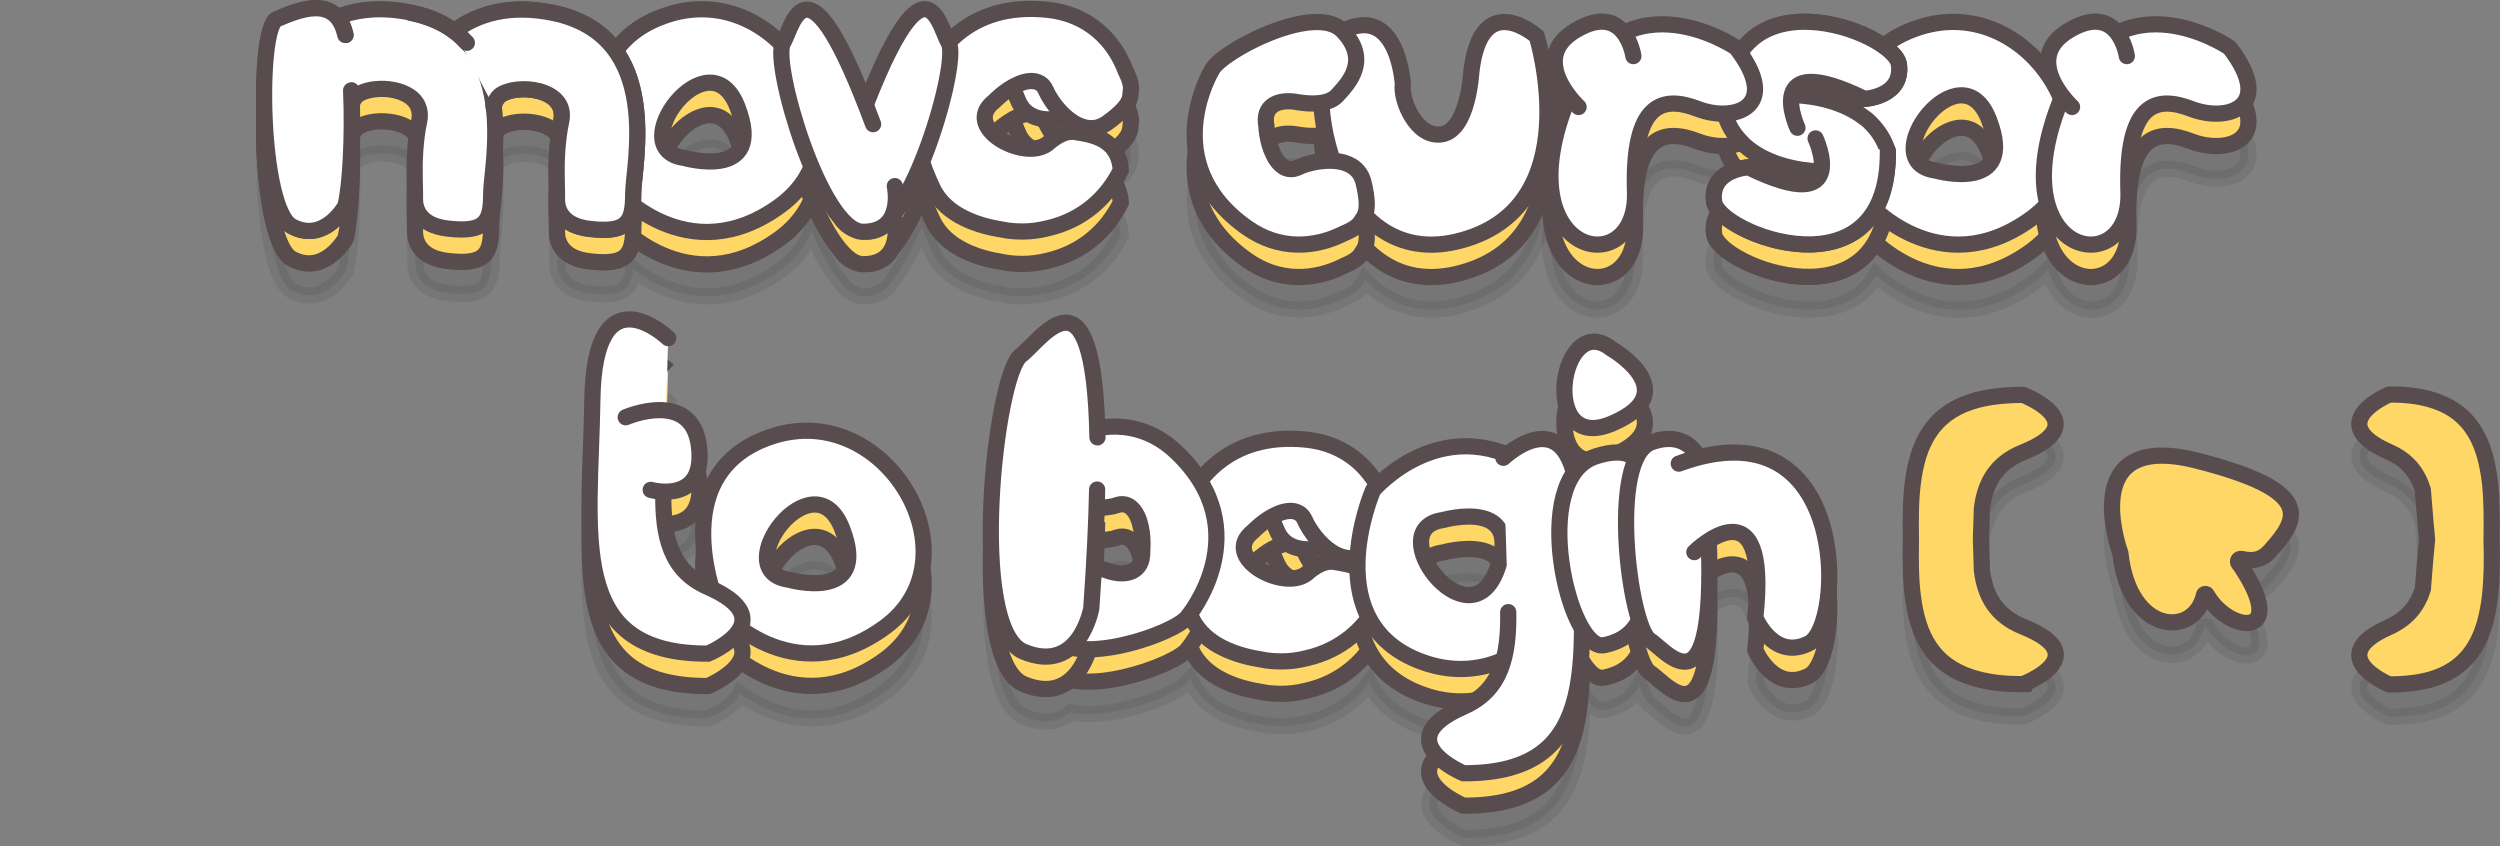 <?xml version="1.0" encoding="utf-8"?>
<!-- Generator: Adobe Illustrator 22.1.0, SVG Export Plug-In . SVG Version: 6.00 Build 0)  -->
<svg version="1.1" id="Layer_1" xmlns="http://www.w3.org/2000/svg" xmlns:xlink="http://www.w3.org/1999/xlink" x="0px" y="0px"
	 viewBox="0 0 771.1 261" style="enable-background:new 0 0 771.1 261;" xml:space="preserve">
<rect x="0" y="0" width="771.1" height="261" fill="#808080" stroke="none"/>
<style type="text/css">
	.st0{opacity:0.1;fill:#231F20;stroke:#231F20;stroke-width:5;stroke-miterlimit:10;}
	.st1{fill:#FFD767;stroke:#584C4F;stroke-width:5;stroke-miterlimit:10;}
	.st2{fill:#FFFFFF;stroke:#584C4F;stroke-width:5;stroke-linecap:round;stroke-miterlimit:10;}
</style>
<path class="st0" d="M679.8,193.5c0.1-0.4,0.7-0.4,0.9,0c6.7,11.8,25.6,13.9,10.5-8.8c0,0-0.3-0.4-0.7-0.9c-0.5-0.6-0.1-1.6,0.9-1.4
	c3,0.7,6,0.6,8.7-2.4c8.8-9.8,14.5-18.6-22.8-28c-37.3-9.3-23.3,28.6-23.3,28.6C656.7,205.8,676.8,206.8,679.8,193.5z"/>
<path class="st0" d="M315.3,91.4c0.1,0,0.2,0,0.2,0c2.4,0,4.9-0.3,7.7-1c10.8-2.5,18.3-9.4,22.5-17.9c-0.7-9.9-9.1-11-14.2-11.8
	c-2.8-0.4-5.6,1.3-7.8,3.1c-0.2,0.2-0.4,0.4-0.7,0.6c-7.3,5.4-26.5-5.2-16.4-13.1c0,0,2.6-2.7,5.9-4.6c0.4,1.5,1,3.1,1.8,4.9
	c2.6,5.4,8.7,6,14.6,4.6c3.6,3.1,8.2,4.9,12.6,1.7c7.9-5.7,7-7.9,7.3-10.1c0.4-2.2-1.6-5.9-1.6-5.9C343.5,32,335.4,24.3,323,23
	c-14.7-1.5-24.3,3.6-30.5,10.1c-3.1-5.5-7-28.1-25.5,19.3c-18.6-47.6-22.4-24.2-25.5-19c-0.1,0.1-0.2,0.3-0.2,0.5
	c-8.6-8.8-21.4-13.7-35.2-9.3c-7.8,2.5-12.9,6.5-16.2,11.2c-3.9-5.4-9.9-9.8-19.2-11.7c-0.8-0.2-1.7-0.3-2.5-0.5c0,0,0,0-0.1,0
	c-0.8-0.1-1.6-0.2-2.3-0.3h-0.1c-0.7-0.1-1.4-0.1-2.1-0.2c-0.1,0-0.1,0-0.2,0c-0.7,0-1.3-0.1-2-0.1c-0.1,0-0.2,0-0.3,0
	c-0.6,0-1.2,0-1.8,0c-0.1,0-0.2,0-0.3,0c-0.6,0-1.2,0.1-1.7,0.1c-0.1,0-0.2,0-0.3,0c-0.6,0.1-1.1,0.1-1.7,0.2c-0.1,0-0.2,0-0.3,0
	c-0.6,0.1-1.2,0.2-1.8,0.3c-0.3,0.1-0.7,0.2-1,0.2c-0.2,0.1-0.5,0.1-0.7,0.2c-0.4,0.1-0.8,0.2-1.2,0.4c-0.1,0-0.3,0.1-0.4,0.1
	c-0.4,0.1-0.9,0.3-1.3,0.4c-0.1,0-0.2,0.1-0.3,0.1c-0.4,0.2-0.9,0.3-1.3,0.5c0,0-0.1,0-0.1,0.1c-2.4,1-4.6,2.3-6.6,3.8
	c-3.4-2.5-7.8-4.5-13.2-5.7c-9.2-1.9-16.8-1.1-22.9,1.4c-1.8-2.1-4.2-2.8-6.8-2.7c-4.2,0-8.7,2.1-11.9,3.4
	c-2.9,1.2-4.3,14.4-3.9,28.4c0,0.3,0,0.5,0,0.8c0,1.5,0.2,3.9,0.4,6.7c0.4,5.3,1.1,10.5,2,14.9c0,0.1,0.1,0.3,0.1,0.4
	c0,0.1,0,0.1,0,0.2c1.4,6.4,3.4,11.1,6,12.5c1.9,1,3.7,1.4,5.3,1.4c7,0.1,11.3-7.6,11.3-7.6c1.4-5.4,2.2-19,1.9-31.6
	c0.4-1.1,1-2,1.7-2.6c4.1-3.2,15.7-2.8,18.6,3.1c0.6,1.3,0.9,2.9,0.5,4.8c-1.3,6-1.5,12.8-1.4,17.4c0.1,3.2,0.1,5.9,0.1,6.8
	c0,2.6,1.2,8,10.1,9c11.9,1.4,13.4-2.4,13.4-10.9c0-4.1,2.2-15.5,0.8-27c0.5-1.4,1.1-2.5,1.8-3.1c5-3.9,21.2-2.4,19,7.9
	c-1.3,6-1.5,12.8-1.4,17.4c0.1,3.2,0.1,5.9,0.1,6.8c0,2.6,1.2,8,10.1,9c10.1,1.2,12.7-1.4,13.3-7.4c8.5,6.4,25.5,14.8,45.5,0.2
	c4.6-3.4,7.7-7.5,9.6-11.9c2.7,6.4,5.8,12.2,9,15.8c0.8,1.3,1.9,2.4,3.5,3.1c1.1,0.7,2.2,1.1,3.3,1.1c0.6,0,1.2,0,1.7-0.1
	c0.6,0,1.2-0.1,1.9-0.4c2.7-0.8,4.4-2.4,5.3-4.2c3.3-4,6.5-10.2,9.3-16.9c0.8,2.5,1.9,5.3,3.3,8.2c4.1,8.6,14.4,11.6,21.3,12.7
	C310.9,91.2,313,91.4,315.3,91.4z M211,68.7c-19.2-2.6,7.8-38.5,16.5-15.6C236.3,76,211,68.7,211,68.7z"/>
<path class="st0" d="M687.7,34.7c0,0-18.2-12.5-34.7-4.6c-2.5-3.2-6.9-5.4-14.7-0.8c-10.7,6.3-5.9,15.5-2.1,20.4
	c-0.1,0.3-0.2,0.6-0.4,0.8c-6.6-15.9-24.1-28.4-43.7-22.1c-4.6,1.5-8.2,3.4-11.1,5.8c0,0-0.1,0-0.1-0.1c-0.3-0.2-0.7-0.5-1.1-0.7
	c-0.1,0-0.1-0.1-0.2-0.1c-0.4-0.3-0.8-0.5-1.3-0.8c0,0,0,0-0.1,0c-11.3-6.4-32.3-10.4-41.6,3.8c-0.4-0.5-0.8-1.1-1.2-1.6
	c0,0-18.2-12.5-34.7-4.6c-2.5-3.2-6.9-5.4-14.7-0.8c-10.7,6.3-5.9,15.5-2.1,20.4c-0.6,1.5-1.3,3-1.9,4.7
	c-16.1,45.3,23.1,52.4,22.2,24.8s8.5-29.8,19.4-25.6c2.7,1,5.7,1.5,8.4,1.4c0,0.1,0,0.2,0,0.4v0.1c1,3.2,2.7,6,4.9,8.2
	c0.8,0.9,1.7,1.7,2.5,2.3c6.1,4.7,14.6,6.7,22.2,6.9c-1.1,4.3-6.2,6.6-22.4-1.3c0,0-11.9,0.6-10.6,10.6c0,0.2,0.1,0.4,0.2,0.7
	c0,0.1,0,0.1,0.1,0.2c0.1,0.2,0.2,0.4,0.3,0.7c0,0.1,0.1,0.1,0.1,0.2c0.1,0.2,0.2,0.4,0.4,0.5c0.1,0.1,0.1,0.1,0.2,0.2
	c0.2,0.2,0.4,0.4,0.6,0.7c0.1,0.1,0.1,0.2,0.2,0.2c0.2,0.2,0.4,0.4,0.6,0.6c0.1,0.1,0.1,0.1,0.2,0.2c0.3,0.2,0.5,0.5,0.8,0.7
	c0.1,0.1,0.2,0.1,0.3,0.2c0.3,0.2,0.6,0.5,1,0.7c0,0,0.1,0,0.1,0.1c0.3,0.2,0.7,0.5,1.1,0.7c0.1,0,0.1,0.1,0.2,0.1
	c0.4,0.3,0.8,0.5,1.3,0.8c0,0,0,0,0.1,0c11.5,6.5,33.3,10.6,42.2-4.8c7,6.2,25.7,19.1,48.4,2.5c1.8-1.3,3.4-2.8,4.8-4.4
	c5,18.1,25.6,16.4,25-3.7c-0.9-27.6,8.5-29.8,19.4-25.6C686.8,57.8,702,53.3,687.7,34.7z M554.3,46.6l0.1-0.1l0.1-0.1
	c2.5-1.8,7.5-1.7,17.2,2.5c-0.4,1.6-0.7,3.1-0.9,4.7c-5.5-2.9-12.2-4.2-18.1-4.3C553,48.2,553.5,47.3,554.3,46.6z M597,72.6
	c-19.2-2.6,7.8-38.5,16.5-15.6C622.3,79.8,597,72.6,597,72.6z"/>
<path class="st0" d="M432.7,46c0,0-1.4-24.1-17.6-16.9c-0.3,0.1-0.6,0.3-0.9,0.5l-0.1-0.1c-8.5-8.9-37.7,6.5-40.3,12.1
	c0,0-17.4,28.7,10.8,48.6c9.9,7,20.9,6.4,30.1,1.7c0,0,3.7-1.4,4.9-3.3c0.4-0.7,0.9-1.3,1.4-2.2c6.8,7.1,16.2,11,28.3,8.1
	c41.3-9.8,24.7-63.3,24.7-63.3s-17.2-15.3-20.2,11.1c0,0-0.9,17.7-9,19.1C436.7,62.8,431.9,50.4,432.7,46z M402.8,70.7
	c-0.9,0.3-1.7,0.6-2.3,0.9c0,0-0.1,0.1-0.2,0.1c-1.4,0.6-2.6,0.6-3.6,0.2c-2.6-1-4-4.4-4-4.4c-1.9-3.8-2.1-8.7-2.1-8.7
	c-1.2-6.3,3.7-8.2,9-7.4c0,0,0.4,0.1,1.2,0.2c1.6,0.2,4.2,0.5,6.8,0.1c0.3,5.8,1.5,12,3.5,17.9C408.2,69.5,405.2,70,402.8,70.7z"/>
<path class="st0" d="M238.4,154.5c-26.6,8.5-22.5,34.8-18.9,47.1c-0.3-0.2-0.7-0.3-1.1-0.5c-11.7-5.1-14-15.8-13.8-29.2v-0.3
	c4.9,0.2,12.4-1.5,11-13.8c-0.9-8-5.4-10.7-10.2-11.2l0.7-22.3c0,0-22.8-21.8-23.4,19.2c-0.6,41-8.2,78.3,35.7,78.1
	c0,0,7.5-3.1,9.9-7.7c8.7,6.3,25.3,13.8,44.7-0.5C301.8,192.2,273.6,143.3,238.4,154.5z M243.3,198.8c-19.2-2.6,7.8-38.5,16.5-15.6
	C268.6,206,243.3,198.8,243.3,198.8z"/>
<path class="st0" d="M497.3,150.6c22.9-9.8-0.4-23.1-0.4-23.1C481.3,115.3,474.3,160.5,497.3,150.6z"/>
<path class="st0" d="M524.1,161.1c-2-3.6-6.3-7.6-14.6-4.7c-2,0.7-3.6,2.5-4.8,5.1c-2.5-2-6.4-2.7-12.5-0.7c-2.8,0.9-5,2.7-6.6,5.1
	c-4.5-17.1-16.8-8.8-20.6-5.7c-20-8-35.4,5.1-40,9.6c-4.3-7.5-11.6-13.1-22-14.2c-16.7-1.7-26.8,5.1-32.8,12.7
	c-1.8-2.9-4.1-5.8-7.1-8.7c-7.4-7.1-16.2-9.1-24.6-7.5c-1.6-52-17.1-27.3-23.5-22.5c-8,6-16.5,84.2,0.8,91.4
	c6.7,2.8,11.3,1.4,14.5-1.3c11.7,2.8,33.4-5.3,36.2-9.6c0,0,0.2-0.3,0.6-0.7c0.2,0.4,0.4,0.9,0.6,1.3c4.1,8.6,14.4,11.6,21.3,12.7
	c1.9,0.4,4,0.6,6.3,0.6c0.1,0,0.2,0,0.2,0c2.4,0,4.9-0.3,7.7-1c8.4-1.9,14.7-6.5,19.1-12.4c3.1,6,8.7,11.1,18,14.1
	c8.5,2.7,16.6,1.9,23.5-1.2c-1.8,6.4-5.4,11.4-12.3,14.5c-23.9,10.5,0,20.5,0,20.5c31.4,0.1,36.4-18.8,36.6-44.6
	c2.1,3.6,4.5,5.6,6.8,5.1c4.8-1,8.4-3.2,10.8-7.7c1,3.2,2.1,5.4,3.2,6.1c5.6,3.6,20.3,24,18.3-30.6c6.6-4.3,17.8-7.5,14.3,23.7
	c0,0,5.6,13.5,16.6,7.9C568.6,213,570.6,149.2,524.1,161.1z M352.3,190.1c0.2,6.5-5,7.7-10.2,6.1c0,0-0.5-0.2-1.2-0.4
	c-0.9-0.3-2.1-0.6-3.5-0.8c0.4-6.6,0.7-12.7,0.8-18.3c1.3,0,2.5-0.1,3.6-0.3c0.9-0.1,1.7-0.3,2.4-0.5c0-0.1,0.1-0.1,0.2-0.1
	c1.5-0.5,2.7-0.3,3.7,0.3c2.4,1.4,3.3,5,3.3,5C352.8,185.2,352.3,190.1,352.3,190.1z M411.4,193.3c-2.8-0.4-5.6,1.3-7.8,3.1
	c-0.2,0.2-0.4,0.4-0.7,0.6c-7.3,5.4-26.5-5.2-16.4-13.1c0,0,2.5-2.7,5.8-4.5c0.4,1.5,1,3.1,1.8,4.8c2.6,5.4,8.8,6,14.6,4.5
	c2.9,2.5,6.5,4.1,10,3.1c-0.1,1.1-0.1,2.2-0.1,3.3C416.3,194,413.6,193.6,411.4,193.3z M461.6,196c-8.8,22.8-35.8-13-16.5-15.6
	C445.1,180.4,470.4,173.2,461.6,196z"/>
<path class="st0" d="M590,193.9c1.5,12,6,21.1,18,25c4.3,1.4,9.6,2.2,16,2.1c0,0,22.7-8.6,0-17.7c-8.4-3.4-11.7-9.5-12.7-17.3
	l-0.3-9.6l0.3-9.6c1-7.8,4.3-13.9,12.7-17.3c22.6-9.1,0-17.7,0-17.7c-6.4,0-11.7,0.7-16,2.1c-12,3.9-16.5,13-18,25
	c-0.7,5.3-0.7,11.3-0.6,17.5C589.3,182.7,589.3,188.6,590,193.9z"/>
<path class="st0" d="M736.9,203.4c-20.7,9.1,0,17.7,0,17.7c5.9,0,10.7-0.7,14.6-2.1c10.9-3.9,15.1-13,16.5-25
	c0.6-5.3,0.7-11.3,0.5-17.5c0.1-6.4,0.1-12.3-0.5-17.7c-1.4-12-5.5-21.1-16.5-25c-3.9-1.4-8.7-2.2-14.6-2.1c0,0-20.7,8.6,0,17.7
	c5.7,2.5,8.8,6.5,10.4,11.7c0.5,6.5,1,12.5,1.3,15.3c-0.3,2.8-0.8,8.8-1.3,15.3C745.7,196.8,742.6,200.8,736.9,203.4z"/>
<g id="XMLID_4909_">
	<path id="XMLID_4910_" class="st1" d="M677.3,142c-37.3-9.3-23.3,28.6-23.3,28.6c2.7,25.2,22.8,26.2,25.8,12.9
		c0.1-0.4,0.7-0.4,0.9,0c6.7,11.8,25.6,13.9,10.5-8.8c0,0-0.3-0.4-0.7-0.9c-0.5-0.6-0.1-1.6,0.9-1.4c3,0.7,6,0.6,8.7-2.4
		C708.9,160.2,714.6,151.4,677.3,142z"/>
</g>
<path id="XMLID_4958_" class="st1" d="M206.1,14.5C171,25.7,189.4,68,189.4,68s22.5,26.5,51.3,5.4C269.5,52.2,241.2,3.3,206.1,14.5z
	 M211,58.7c-19.2-2.6,7.8-38.5,16.5-15.6C236.3,66,211,58.7,211,58.7z"/>
<g id="XMLID_4955_">
	<path id="XMLID_4957_" class="st1" d="M324.8,22.4c0,0-6.1-4.3-8.7-0.9c-2.6,3.3-7.1,9-1.8,20.1c5.3,11.1,25.4,1.9,27.4-3.3"/>
	<path id="XMLID_4956_" class="st1" d="M347.2,31.9L347.2,31.9C343.5,22,335.4,14.3,323,13c-24.7-2.5-34.9,13.5-38.8,23.3
		c0,0-0.9,1.5-1.5,4.3c-0.5,1.7-0.6,3.1-0.5,3.8c-0.4,5.3,0.5,13.3,5.5,23.7c4.1,8.6,14.4,11.6,21.3,12.7c1.9,0.4,4,0.6,6.3,0.6
		c0.1,0,0.2,0,0.2,0l0,0c2.4,0,4.9-0.3,7.7-1c10.8-2.5,18.3-9.4,22.5-17.9c-0.7-9.9-9.1-11-14.2-11.8c-2.8-0.4-5.6,1.3-7.8,3.1
		c-0.2,0.2-0.4,0.4-0.7,0.6c-7.3,5.4-26.5-5.2-16.4-13.1c0,0,3.4-3.6,7.4-5.3l0,0c0,0,3.3-1.7,6-0.7c1.1,0.4,2,1.2,2.6,2.6
		c0,0.1,0.1,0.2,0.1,0.2c0.3,0.7,0.7,1.4,1.2,2.2c3.3,5.4,10.7,12.5,17.6,7.6c7.9-5.7,7-7.9,7.3-10.1l0,0
		C349.2,35.6,347.2,31.9,347.2,31.9z"/>
</g>
<g id="XMLID_4915_">
	<g id="XMLID_4946_">
		<g id="XMLID_4951_">
			<path id="XMLID_4954_" class="st1" d="M127.9,67.2"/>
			<path id="XMLID_4953_" class="st1" d="M151,65.8c-0.1-9.9-0.7-23.3,3.1-26.3c5-3.9,21.2-2.4,19,7.9c-1.3,6-1.5,12.8-1.4,17.4
				c0.1,3.2,0.1,5.9,0.1,6.8c0,2.6,1.2,8,10.1,9c11.9,1.4,13.4-2.4,13.4-10.9S205,21.2,170.7,14c-24-5-36.7,8.7-42.1,19.9"/>
			<path id="XMLID_4952_" class="st1" d="M152.2,37.9"/>
		</g>
		<g id="XMLID_4947_">
			<path id="XMLID_4950_" class="st1" d="M84,67.1c1.4,7,23.1,1.7,23.1-1.4c-0.1-9.9-0.7-23.3,3.1-26.3c4.1-3.2,15.7-2.8,18.6,3.1
				c0.6,1.3,0.9,2.9,0.5,4.8c-1.3,6-1.5,12.8-1.4,17.4c0.1,3.2,0.1,5.9,0.1,6.8c0,2.6,1.2,8,10.1,9c11.9,1.4,13.4-2.4,13.4-10.9
				s9.7-48.5-24.6-55.7C92.7,6.8,81.5,37.7,81.5,45.1C81.6,49.1,82.4,58.8,84,67.1"/>
			<path id="XMLID_4949_" class="st1" d="M108.4,37.9"/>
			<path id="XMLID_4948_" class="st1" d="M108.4,37.9c0.6,13.7-0.2,29.7-1.8,35.7c0,0-6.5,11.6-16.5,6.2s-10.8-61.3-4.6-63.9
				s18.2-8,21.1,4.9"/>
		</g>
	</g>
	<g id="XMLID_4921_">
		<path id="XMLID_4945_" class="st1" d="M127.9,67.2"/>
		<path id="XMLID_4944_" class="st1" d="M152.2,42.8c0.5-1.5,1.1-2.6,1.9-3.3c5-3.9,21.2-2.4,19,7.9c-1.3,6-1.5,12.8-1.4,17.4
			c0.1,3.2,0.1,5.9,0.1,6.8c0,2.6,1.2,8,10.1,9c11.9,1.4,13.4-2.4,13.4-10.9S205,21.2,170.7,14c-13.6-2.8-23.5,0.3-30.6,5.6"/>
		<path id="XMLID_4943_" class="st1" d="M152.2,37.9"/>
	</g>
	<g id="XMLID_4916_">
		<path id="XMLID_4920_" class="st1" d="M144,23.2c-3.9-4.3-9.4-7.6-17.2-9.2"/>
		<path id="XMLID_4919_" class="st1" d="M144,23.2"/>
		<path id="XMLID_4918_" class="st1" d="M108.3,37.9"/>
		<path id="XMLID_4917_" class="st1" d="M108.3,37.9c0.6,13.7-0.2,29.7-1.8,35.7c0,0-6.5,11.6-16.5,6.2s-10.8-61.3-4.6-63.9
			c6.2-2.6,18.2-8,21.1,4.9"/>
	</g>
</g>
<g id="XMLID_4912_">
	<path id="XMLID_4914_" class="st1" d="M258.1,67.3c0,0-3.1,14.1,9.8,14.1c13,0,28.2-52.2,24.7-58.2
		C289.1,17.2,284.6-12.5,258.1,67.3z"/>
	<path id="XMLID_4913_" class="st1" d="M276,67.4c0,0,3.1,14.1-9.8,14.1c-13,0-28.2-52.2-24.7-58.2c3.2-5.4,7.2-30.5,27.8,25"/>
</g>
<path id="XMLID_4969_" class="st1" d="M592.1,18.4c-35.1,11.2-16.7,53.5-16.7,53.5s22.5,26.5,51.3,5.4
	C655.5,56.1,627.3,7.2,592.1,18.4z M597,62.6c-19.2-2.6,7.8-38.5,16.5-15.6C622.3,69.8,597,62.6,597,62.6z"/>
<g id="XMLID_4966_">
	<path id="XMLID_4968_" class="st1" d="M687.7,24.7c0,0-37.3-25.6-53.4,19.7s23.1,52.4,22.2,24.8s8.5-29.8,19.4-25.6
		S702,43.3,687.7,24.7z"/>
	<path id="XMLID_4967_" class="st1" d="M656,27.3c0,0-2.5-17-17.7-8c-15.2,8.9,0.8,23.7,0.8,23.7"/>
</g>
<path id="XMLID_4965_" class="st1" d="M432.7,36c0,0-1.4-24.1-17.6-16.9c-16.3,7.1-7.1,75.2,34.2,65.4S474,21.2,474,21.2
	s-17.2-15.3-20.2,11.1c0,0-0.9,17.7-9,19.1S431.9,40.4,432.7,36z"/>
<g id="XMLID_4961_">
	<path id="XMLID_4964_" class="st1" d="M575.1,40.5c0,0,11.9-0.6,10.6-10.6c-1-7.9-34.3-22.3-47.9-5.1c-3.6,4.5-5.8,11.1-5.7,20.6
		v0.1c1,3.2,2.7,6,4.9,8.2c0.8,0.9,1.7,1.7,2.5,2.3c6.1,4.7,14.7,6.7,22.3,6.9c-1.1,4.3-6.2,6.7-22.5-1.3c0,0-11.9,0.6-10.6,10.6
		c1,7.9,34.3,22.3,47.9,5.1c3.5-4.5,5.7-11.2,5.7-20.6l0,0c-1-3.3-2.7-6-4.9-8.3c-0.8-0.9-1.7-1.7-2.5-2.2
		c-6.1-4.7-14.7-6.7-22.2-6.9C553.7,34.9,558.8,32.5,575.1,40.5z"/>
	<path id="XMLID_4963_" class="st1" d="M560,52.7c0,0,11.4,24.6-20.7,8.9c0,0-11.9,0.6-10.6,10.6c1.3,10,54,30.3,53.6-15.6"/>
	<path id="XMLID_4962_" class="st1" d="M554.4,49.4c0,0-11.4-24.6,20.7-8.9c0,0,11.9-0.6,10.6-10.6s-54-30.3-53.6,15.6"/>
</g>
<g id="XMLID_4973_">
	<path id="XMLID_4975_" class="st1" d="M535.5,24.7c0,0-37.3-25.6-53.4,19.7s23.1,52.4,22.2,24.8s8.5-29.8,19.4-25.6
		S549.8,43.3,535.5,24.7z"/>
	<path id="XMLID_4974_" class="st1" d="M503.8,27.3c0,0-2.5-17-17.7-8c-15.2,8.9,0.8,23.7,0.8,23.7"/>
</g>
<path id="XMLID_4979_" class="st1" d="M238.4,144.5c-35.1,11.2-16.7,53.5-16.7,53.5s22.5,26.5,51.3,5.4
	C301.8,182.2,273.6,133.3,238.4,144.5z M243.3,188.8c-19.2-2.6,7.8-38.5,16.5-15.6C268.6,196,243.3,188.8,243.3,188.8z"/>
<g id="XMLID_4976_">
	<path id="XMLID_4978_" class="st1" d="M206.1,114.3c0,0-22.8-21.8-23.4,19.2s-8.2,78.3,35.7,78.1c0,0,23.9-10,0-20.5
		c-11.7-5.1-14-15.8-13.8-29.2"/>
	<path id="XMLID_4977_" class="st1" d="M200.7,161.1c0,0,17,4.7,14.9-13.3s-22.6-9.1-22.6-9.1"/>
</g>
<g id="XMLID_5157_">
	<path id="XMLID_5159_" class="st1" d="M404.6,155c0,0-6.1-4.3-8.7-0.9c-2.6,3.3-7.1,9-1.8,20.1c5.4,11.1,25.4,1.9,27.4-3.3"/>
	<path id="XMLID_5158_" class="st1" d="M427.1,164.5L427.1,164.5c-3.7-9.9-11.8-17.6-24.2-18.9c-24.7-2.5-34.9,13.5-38.8,23.3
		c0,0-0.9,1.5-1.5,4.3c-0.5,1.7-0.6,3.1-0.5,3.8c-0.4,5.3,0.5,13.3,5.5,23.7c4.1,8.6,14.4,11.6,21.3,12.7c1.9,0.4,4,0.6,6.3,0.6
		c0.1,0,0.2,0,0.2,0l0,0c2.4,0,4.9-0.3,7.7-1c10.8-2.5,18.3-9.4,22.5-17.9c-0.7-9.9-9.1-11-14.2-11.8c-2.8-0.4-5.6,1.3-7.8,3.1
		c-0.2,0.2-0.4,0.4-0.7,0.6c-7.3,5.4-26.5-5.2-16.4-13.1c0,0,3.4-3.6,7.4-5.3l0,0c0,0,3.3-1.7,6-0.7c1.1,0.4,2,1.2,2.6,2.6
		c0,0.1,0.1,0.2,0.1,0.2c0.3,0.7,0.7,1.4,1.2,2.2c3.3,5.4,10.7,12.5,17.6,7.6c7.9-5.7,7-7.9,7.3-10.1l0,0
		C429.1,168.1,427.1,164.5,427.1,164.5z"/>
</g>
<g id="XMLID_5150_">
	<path id="XMLID_5156_" class="st1" d="M456.8,159.6"/>
	<path id="XMLID_5153_" class="st1" d="M474.8,155.8c-28.8-21.1-51.3,5.4-51.3,5.4s-18.4,42.3,16.7,53.5S503.6,177,474.8,155.8z
		 M461.6,186c-8.8,22.8-35.8-13-16.5-15.6C445.1,170.4,470.4,163.2,461.6,186z"/>
	<path id="XMLID_5152_" class="st1" d="M463.7,152.6"/>
	<path id="XMLID_5151_" class="st1" d="M463.7,151.2c0,0,22.8-21.8,23.4,19.2s8.2,78.3-35.7,78.1c0,0-23.9-10,0-20.5
		c11.7-5.1,14-15.8,13.8-29.2"/>
</g>
<g id="XMLID_5147_">
	<path id="XMLID_5149_" class="st1" d="M363,149.6c25.3,24.3,3.4,50.5,3.4,50.5c-3.5,5.3-35.2,16.2-42.3,5.9l0,0
		c-7.1-10.3,0.4-16.2,4.7-19.8c3.4-2.7,9.5-1.2,12.1-0.4c0.7,0.2,1.2,0.4,1.2,0.4c5.2,1.6,10.4,0.4,10.2-6.1c0,0,0.5-4.9-0.8-9l0,0
		c0,0-0.9-3.6-3.3-5c-1-0.6-2.2-0.8-3.7-0.3c-0.1,0-0.2,0-0.2,0.1c-0.7,0.2-1.5,0.4-2.4,0.5c-6.2,0.9-16.3-0.1-17-8.4
		c-0.8-9.7,1.5-10.4,2.9-12l0,0c1.5-1.7,5.5-2.5,5.5-2.5l0,0C343,139.9,354.1,141,363,149.6z"/>
	<path id="XMLID_5148_" class="st1" d="M338.4,161c-0.2,10.2-0.8,22.3-1.8,36.6c0,0-3.6,20.6-20.9,13.4s-8.8-85.4-0.8-91.4
		c6.5-4.9,22.5-30.4,23.6,25.3"/>
</g>
<g id="XMLID_5143_">
	<g id="XMLID_5145_">
		<path id="XMLID_5146_" class="st1" d="M508.1,168.3c0,0,4.7-24.4-16-17.5c-20.7,6.9-8.2,60.5,2.7,58.2
			C505.8,206.7,510.9,198.1,508.1,168.3z"/>
	</g>
	<path id="XMLID_5144_" class="st1" d="M496.9,117.5c0,0,23.3,13.3,0.4,23.1C474.3,150.5,481.3,105.3,496.9,117.5z"/>
</g>
<g id="XMLID_4982_">
	<path id="XMLID_4984_" class="st1" d="M525.7,155.3c0,0-2.8-13.7-16.3-8.9c-13.5,4.8-6.8,56.9-0.6,61
		C515,211.4,532.5,236.2,525.7,155.3z"/>
	<path id="XMLID_4983_" class="st1" d="M522.6,180.3c0,0,23.6-23.3,18.8,20.2c0,0,5.6,13.5,16.6,7.9s12.7-74.8-40.2-55.4"/>
</g>
<path id="XMLID_4972_" class="st1" d="M384.6,80.2c-28.2-19.9-10.8-48.6-10.8-48.6c2.6-5.6,31.8-21,40.3-12.1l0,0
	c8.5,8.9,2.1,15.9-1.6,19.9c-2.9,3.2-9,2.6-11.7,2.2c-0.8-0.1-1.2-0.2-1.2-0.2c-5.3-0.8-10.2,1.1-9,7.4c0,0,0.2,4.9,2.1,8.7l0,0
	c0,0,1.4,3.4,4,4.4c1,0.4,2.2,0.4,3.6-0.2c0.1,0,0.2-0.1,0.2-0.1c0.6-0.3,1.4-0.6,2.3-0.9c5.9-1.8,15.9-2.4,17.8,5.7
	c2.2,9.3,0.1,10.3-1,12.2l0,0c-1.2,1.9-4.9,3.3-4.9,3.3l0,0C405.5,86.6,394.5,87.2,384.6,80.2z"/>
<g>
	<path class="st1" d="M624,193.3c-8.4-3.4-11.7-9.5-12.7-17.3l-0.3-9.6l0.3-9.6c1-7.8,4.3-13.9,12.7-17.3c22.6-9.1,0-17.7,0-17.7
		c-6.4,0-11.7,0.7-16,2.1c-12,3.9-16.5,13-18,25c-0.7,5.3-0.7,11.3-0.6,17.5c-0.1,6.3-0.1,12.2,0.6,17.5c1.5,12,6,21.1,18,25
		c4.3,1.4,9.6,2.2,16,2.1C624,211,646.7,202.4,624,193.3z"/>
	<path class="st1" d="M768,148.8c-1.4-12-5.5-21.1-16.5-25c-3.9-1.4-8.7-2.2-14.6-2.1c0,0-20.7,8.6,0,17.7
		c5.7,2.5,8.8,6.5,10.4,11.7c0.5,6.5,1,12.5,1.3,15.3c-0.3,2.8-0.8,8.8-1.3,15.3c-1.6,5.1-4.7,9.1-10.4,11.7
		c-20.7,9.1,0,17.7,0,17.7c5.9,0,10.7-0.7,14.6-2.1c10.9-3.9,15.1-13,16.5-25c0.6-5.3,0.7-11.3,0.5-17.5
		C768.6,160.1,768.6,154.2,768,148.8z"/>
</g>
<path id="XMLID_82_" class="st2" d="M206.1,4.5C171,15.7,189.4,58,189.4,58s22.5,26.5,51.3,5.4C269.5,42.2,241.2-6.7,206.1,4.5z
	 M211,48.7c-19.2-2.6,7.8-38.5,16.5-15.6C236.3,56,211,48.7,211,48.7z"/>
<g id="XMLID_79_">
	<path id="XMLID_81_" class="st2" d="M324.8,12.4c0,0-6.1-4.3-8.7-0.9c-2.6,3.3-7.1,9-1.8,20.1c5.3,11.1,25.4,1.9,27.4-3.3"/>
	<path id="XMLID_80_" class="st2" d="M347.2,21.9L347.2,21.9C343.5,12,335.4,4.3,323,3c-24.7-2.5-34.9,13.5-38.8,23.3
		c0,0-0.9,1.5-1.5,4.3c-0.5,1.7-0.6,3.1-0.5,3.8c-0.4,5.3,0.5,13.3,5.5,23.7c4.1,8.6,14.4,11.6,21.3,12.7c1.9,0.4,4,0.6,6.3,0.6
		c0.1,0,0.2,0,0.2,0l0,0c2.4,0,4.9-0.3,7.7-1c10.8-2.5,18.3-9.4,22.5-17.9c-0.7-9.9-9.1-11-14.2-11.8c-2.8-0.4-5.6,1.3-7.8,3.1
		c-0.2,0.2-0.4,0.4-0.7,0.6c-7.3,5.4-26.5-5.2-16.4-13.1c0,0,3.4-3.6,7.4-5.3l0,0c0,0,3.3-1.7,6-0.7c1.1,0.4,2,1.2,2.6,2.6
		c0,0.1,0.1,0.2,0.1,0.2c0.3,0.7,0.7,1.4,1.2,2.2c3.3,5.4,10.7,12.5,17.6,7.6c7.9-5.7,7-7.9,7.3-10.1l0,0
		C349.2,25.6,347.2,21.9,347.2,21.9z"/>
</g>
<g id="XMLID_60_">
	<g id="XMLID_70_">
		<g id="XMLID_75_">
			<path id="XMLID_78_" class="st2" d="M127.9,57.2"/>
			<path id="XMLID_77_" class="st2" d="M151,55.8c-0.1-9.9-0.7-23.3,3.1-26.3c5-3.9,21.2-2.4,19,7.9c-1.3,6-1.5,12.8-1.4,17.4
				c0.1,3.2,0.1,5.9,0.1,6.8c0,2.6,1.2,8,10.1,9c11.9,1.4,13.4-2.4,13.4-10.9S205,11.2,170.7,4c-24-5-36.7,8.7-42.1,19.9"/>
			<path id="XMLID_76_" class="st2" d="M152.2,27.9"/>
		</g>
		<g id="XMLID_71_">
			<path id="XMLID_74_" class="st2" d="M84,57.1c1.4,7,23.1,1.7,23.1-1.4c-0.1-9.9-0.7-23.3,3.1-26.3c4.1-3.2,15.7-2.8,18.6,3.1
				c0.6,1.3,0.9,2.9,0.5,4.8c-1.3,6-1.5,12.8-1.4,17.4c0.1,3.2,0.1,5.9,0.1,6.8c0,2.6,1.2,8,10.1,9c11.9,1.4,13.4-2.4,13.4-10.9
				s9.7-48.5-24.6-55.7C92.7-3.2,81.5,27.7,81.5,35.1C81.6,39.1,82.4,48.8,84,57.1"/>
			<path id="XMLID_73_" class="st2" d="M108.4,27.9"/>
			<path id="XMLID_72_" class="st2" d="M108.4,27.9c0.6,13.7-0.2,29.7-1.8,35.7c0,0-6.5,11.6-16.5,6.2S79.3,8.5,85.5,5.9
				s18.2-8,21.1,4.9"/>
		</g>
	</g>
	<g id="XMLID_66_">
		<path id="XMLID_69_" class="st2" d="M127.9,57.2"/>
		<path id="XMLID_68_" class="st2" d="M152.2,32.8c0.5-1.5,1.1-2.6,1.9-3.3c5-3.9,21.2-2.4,19,7.9c-1.3,6-1.5,12.8-1.4,17.4
			c0.1,3.2,0.1,5.9,0.1,6.8c0,2.6,1.2,8,10.1,9c11.9,1.4,13.4-2.4,13.4-10.9S205,11.2,170.7,4c-13.6-2.8-23.5,0.3-30.6,5.6"/>
		<path id="XMLID_67_" class="st2" d="M152.2,27.9"/>
	</g>
	<g id="XMLID_61_">
		<path id="XMLID_65_" class="st2" d="M144,13.2c-3.9-4.3-9.4-7.6-17.2-9.2"/>
		<path id="XMLID_64_" class="st2" d="M144,13.2"/>
		<path id="XMLID_63_" class="st2" d="M108.3,27.9"/>
		<path id="XMLID_62_" class="st2" d="M108.3,27.9c0.6,13.7-0.2,29.7-1.8,35.7c0,0-6.5,11.6-16.5,6.2S79.2,8.5,85.4,5.9
			c6.2-2.6,18.2-8,21.1,4.9"/>
	</g>
</g>
<g id="XMLID_57_">
	<path id="XMLID_59_" class="st2" d="M258.1,57.3c0,0-3.1,14.1,9.8,14.1c13,0,28.2-52.2,24.7-58.2C289.1,7.2,284.6-22.5,258.1,57.3z
		"/>
	<path id="XMLID_58_" class="st2" d="M276,57.4c0,0,3.1,14.1-9.8,14.1c-13,0-28.2-52.2-24.7-58.2c3.2-5.4,7.2-30.5,27.8,25"/>
</g>
<path id="XMLID_56_" class="st2" d="M592.1,8.4c-35.1,11.2-16.7,53.5-16.7,53.5s22.5,26.5,51.3,5.4C655.5,46.1,627.3-2.8,592.1,8.4z
	 M597,52.6c-19.2-2.6,7.8-38.5,16.5-15.6C622.3,59.8,597,52.6,597,52.6z"/>
<g id="XMLID_53_">
	<path id="XMLID_55_" class="st2" d="M687.7,14.7c0,0-37.3-25.6-53.4,19.7s23.1,52.4,22.2,24.8s8.5-29.8,19.4-25.6
		S702,33.3,687.7,14.7z"/>
	<path id="XMLID_54_" class="st2" d="M656,17.3c0,0-2.5-17-17.7-8c-15.2,8.9,0.8,23.7,0.8,23.7"/>
</g>
<path id="XMLID_52_" class="st2" d="M432.7,26c0,0-1.4-24.1-17.6-16.9c-16.3,7.1-7.1,75.2,34.2,65.4S474,11.2,474,11.2
	s-17.2-15.3-20.2,11.1c0,0-0.9,17.7-9,19.1S431.9,30.4,432.7,26z"/>
<g id="XMLID_48_">
	<path id="XMLID_51_" class="st2" d="M575.1,30.5c0,0,11.9-0.6,10.6-10.6c-1-7.9-34.3-22.3-47.9-5.1c-3.6,4.5-5.8,11.1-5.7,20.6v0.1
		c1,3.2,2.7,6,4.9,8.2c0.8,0.9,1.7,1.7,2.5,2.3c6.1,4.7,14.7,6.7,22.3,6.9c-1.1,4.3-6.2,6.7-22.5-1.3c0,0-11.9,0.6-10.6,10.6
		c1,7.9,34.3,22.3,47.9,5.1c3.5-4.5,5.7-11.2,5.7-20.6l0,0c-1-3.3-2.7-6-4.9-8.3c-0.8-0.9-1.7-1.7-2.5-2.2
		c-6.1-4.7-14.7-6.7-22.2-6.9C553.7,24.9,558.8,22.5,575.1,30.5z"/>
	<path id="XMLID_50_" class="st2" d="M560,42.7c0,0,11.4,24.6-20.7,8.9c0,0-11.9,0.6-10.6,10.6c1.3,10,54,30.3,53.6-15.6"/>
	<path id="XMLID_49_" class="st2" d="M554.4,39.4c0,0-11.4-24.6,20.7-8.9c0,0,11.9-0.6,10.6-10.6s-54-30.3-53.6,15.6"/>
</g>
<g id="XMLID_45_">
	<path id="XMLID_47_" class="st2" d="M535.5,14.7c0,0-37.3-25.6-53.4,19.7s23.1,52.4,22.2,24.8s8.5-29.8,19.4-25.6
		S549.8,33.3,535.5,14.7z"/>
	<path id="XMLID_46_" class="st2" d="M503.8,17.3c0,0-2.5-17-17.7-8c-15.2,8.9,0.8,23.7,0.8,23.7"/>
</g>
<path id="XMLID_44_" class="st2" d="M238.4,134.5c-35.1,11.2-16.7,53.5-16.7,53.5s22.5,26.5,51.3,5.4
	C301.8,172.2,273.6,123.3,238.4,134.5z M243.3,178.8c-19.2-2.6,7.8-38.5,16.5-15.6C268.6,186,243.3,178.8,243.3,178.8z"/>
<g id="XMLID_41_">
	<path id="XMLID_43_" class="st2" d="M206.1,104.3c0,0-22.8-21.8-23.4,19.2s-8.2,78.3,35.7,78.1c0,0,23.9-10,0-20.5
		c-11.7-5.1-14-15.8-13.8-29.2"/>
	<path id="XMLID_42_" class="st2" d="M200.7,151.1c0,0,17,4.7,14.9-13.3s-22.6-9.1-22.6-9.1"/>
</g>
<g id="XMLID_38_">
	<path id="XMLID_40_" class="st2" d="M404.6,145c0,0-6.1-4.3-8.7-0.9c-2.6,3.3-7.1,9-1.8,20.1c5.4,11.1,25.4,1.9,27.4-3.3"/>
	<path id="XMLID_39_" class="st2" d="M427.1,154.5L427.1,154.5c-3.7-9.9-11.8-17.6-24.2-18.9c-24.7-2.5-34.9,13.5-38.8,23.3
		c0,0-0.9,1.5-1.5,4.3c-0.5,1.7-0.6,3.1-0.5,3.8c-0.4,5.3,0.5,13.3,5.5,23.7c4.1,8.6,14.4,11.6,21.3,12.7c1.9,0.4,4,0.6,6.3,0.6
		c0.1,0,0.2,0,0.2,0l0,0c2.4,0,4.9-0.3,7.7-1c10.8-2.5,18.3-9.4,22.5-17.9c-0.7-9.9-9.1-11-14.2-11.8c-2.8-0.4-5.6,1.3-7.8,3.1
		c-0.2,0.2-0.4,0.4-0.7,0.6c-7.3,5.4-26.5-5.2-16.4-13.1c0,0,3.4-3.6,7.4-5.3l0,0c0,0,3.3-1.7,6-0.7c1.1,0.4,2,1.2,2.6,2.6
		c0,0.1,0.1,0.2,0.1,0.2c0.3,0.7,0.7,1.4,1.2,2.2c3.3,5.4,10.7,12.5,17.6,7.6c7.9-5.7,7-7.9,7.3-10.1l0,0
		C429.1,158.1,427.1,154.5,427.1,154.5z"/>
</g>
<g id="XMLID_33_">
	<path id="XMLID_37_" class="st2" d="M456.8,149.6"/>
	<path id="XMLID_36_" class="st2" d="M474.8,145.8c-28.8-21.1-51.3,5.4-51.3,5.4s-18.4,42.3,16.7,53.5S503.6,167,474.8,145.8z
		 M461.6,176c-8.8,22.8-35.8-13-16.5-15.6C445.1,160.4,470.4,153.2,461.6,176z"/>
	<path id="XMLID_35_" class="st2" d="M463.7,142.6"/>
	<path id="XMLID_34_" class="st2" d="M463.7,141.2c0,0,22.8-21.8,23.4,19.2s8.2,78.3-35.7,78.1c0,0-23.9-10,0-20.5
		c11.7-5.1,14-15.8,13.8-29.2"/>
</g>
<g id="XMLID_30_">
	<path id="XMLID_32_" class="st2" d="M363,139.6c25.3,24.3,3.4,50.5,3.4,50.5c-3.5,5.3-35.2,16.2-42.3,5.9l0,0
		c-7.1-10.3,0.4-16.2,4.7-19.8c3.4-2.7,9.5-1.2,12.1-0.4c0.7,0.2,1.2,0.4,1.2,0.4c5.2,1.6,10.4,0.4,10.2-6.1c0,0,0.5-4.9-0.8-9l0,0
		c0,0-0.9-3.6-3.3-5c-1-0.6-2.2-0.8-3.7-0.3c-0.1,0-0.2,0-0.2,0.1c-0.7,0.2-1.5,0.4-2.4,0.5c-6.2,0.9-16.3-0.1-17-8.4
		c-0.8-9.7,1.5-10.4,2.9-12l0,0c1.5-1.7,5.5-2.5,5.5-2.5l0,0C343,129.9,354.1,131,363,139.6z"/>
	<path id="XMLID_31_" class="st2" d="M338.4,151c-0.2,10.2-0.8,22.3-1.8,36.6c0,0-3.6,20.6-20.9,13.4s-8.8-85.4-0.8-91.4
		c6.5-4.9,22.5-30.4,23.6,25.3"/>
</g>
<g id="XMLID_26_">
	<g id="XMLID_28_">
		<path id="XMLID_29_" class="st2" d="M508.1,158.3c0,0,4.7-24.4-16-17.5c-20.7,6.9-8.2,60.5,2.7,58.2
			C505.8,196.7,510.9,188.1,508.1,158.3z"/>
	</g>
	<path id="XMLID_27_" class="st2" d="M496.9,107.5c0,0,23.3,13.3,0.4,23.1C474.3,140.5,481.3,95.3,496.9,107.5z"/>
</g>
<g id="XMLID_23_">
	<path id="XMLID_25_" class="st2" d="M525.7,145.3c0,0-2.8-13.7-16.3-8.9c-13.5,4.8-6.8,56.9-0.6,61
		C515,201.4,532.5,226.2,525.7,145.3z"/>
	<path id="XMLID_24_" class="st2" d="M522.6,170.3c0,0,23.6-23.3,18.8,20.2c0,0,5.6,13.5,16.6,7.9s12.7-74.8-40.2-55.4"/>
</g>
<path id="XMLID_22_" class="st2" d="M384.6,70.2c-28.2-19.9-10.8-48.6-10.8-48.6c2.6-5.6,31.8-21,40.3-12.1l0,0
	c8.5,8.9,2.1,15.9-1.6,19.9c-2.9,3.2-9,2.6-11.7,2.2c-0.8-0.1-1.2-0.2-1.2-0.2c-5.3-0.8-10.2,1.1-9,7.4c0,0,0.2,4.9,2.1,8.7l0,0
	c0,0,1.4,3.4,4,4.4c1,0.4,2.2,0.4,3.6-0.2c0.1,0,0.2-0.1,0.2-0.1c0.6-0.3,1.4-0.6,2.3-0.9c5.9-1.8,15.9-2.4,17.8,5.7
	c2.2,9.3,0.1,10.3-1,12.2l0,0c-1.2,1.9-4.9,3.3-4.9,3.3l0,0C405.5,76.6,394.5,77.2,384.6,70.2z"/>
</svg>
